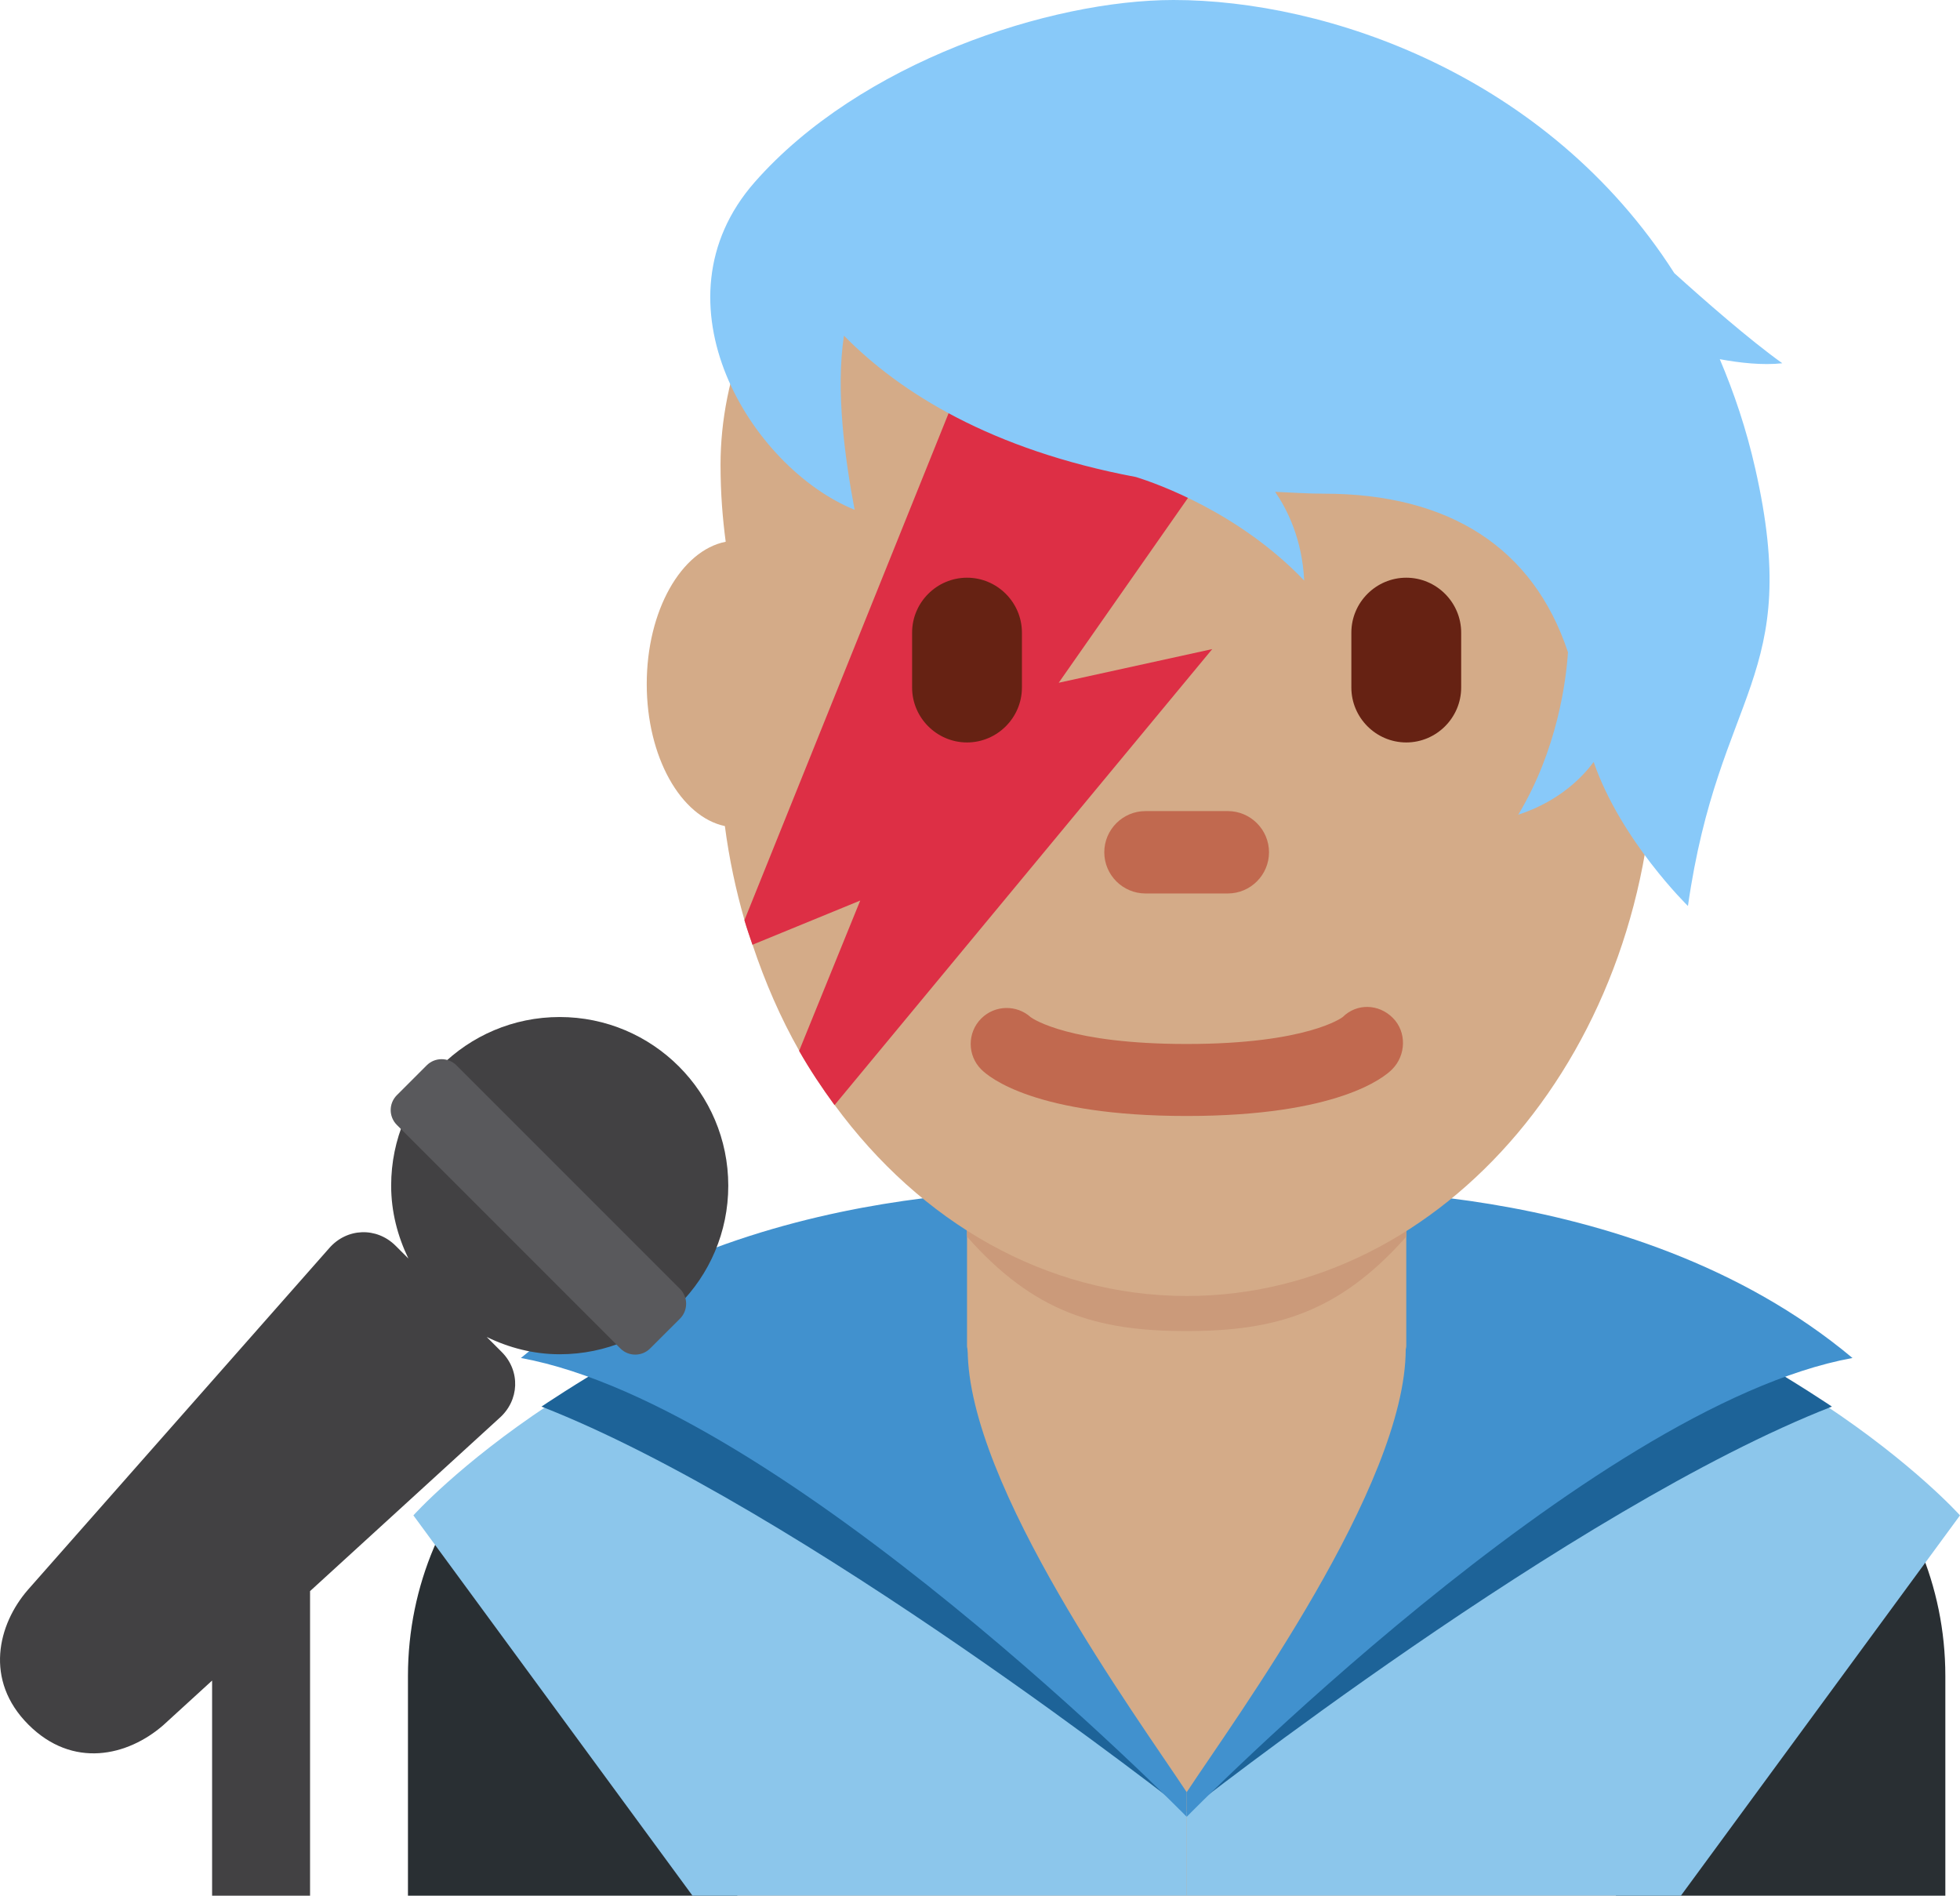 <?xml version="1.0" encoding="UTF-8" standalone="no"?>
<svg
   xmlns:dc="http://purl.org/dc/elements/1.1/"
   xmlns:cc="http://creativecommons.org/ns#"
   xmlns:rdf="http://www.w3.org/1999/02/22-rdf-syntax-ns#"
   xmlns:svg="http://www.w3.org/2000/svg"
   xmlns="http://www.w3.org/2000/svg"
   xmlns:sodipodi="http://sodipodi.sourceforge.net/DTD/sodipodi-0.dtd"
   xmlns:inkscape="http://www.inkscape.org/namespaces/inkscape"
   viewBox="0 0 35.697 34.52"
   id="svg2"
   version="1.1"
   inkscape:version="0.91 r13725"
   sodipodi:docname="1f468-1f3fd-200d-1f3a4.svg"
   width="35.697"
   height="34.52">
  <defs
     id="defs38" />
  <sodipodi:namedview
     pagecolor="#ffffff"
     bordercolor="#666666"
     borderopacity="1"
     objecttolerance="10"
     gridtolerance="10"
     guidetolerance="10"
     inkscape:pageopacity="0"
     inkscape:pageshadow="2"
     inkscape:window-width="640"
     inkscape:window-height="480"
     id="namedview36"
     showgrid="false"
     inkscape:zoom="6.5555556"
     inkscape:cx="17.829899"
     inkscape:cy="18"
     inkscape:window-x="0"
     inkscape:window-y="0"
     inkscape:window-maximized="0"
     inkscape:current-layer="svg2" />
  <path
     d="m 13.43,24.52 16,0 0,10 -16,0 z"
     id="path4"
     inkscape:connector-curvature="0"
     style="fill:#d4ab88" />
  <path
     d="m 29.43,24.52 0,10 6,0 0,-4 c 0,-3.314 -2.685,-6 -6,-6 z m -16,0 c -3.313,0 -6,2.686 -6,6 l 0,4 6,0 0,-10 z"
     id="path6"
     inkscape:connector-curvature="0"
     style="fill:#292f33" />
  <path
     d="m 21.613,34.52 9.001,0 5.083,-6.925 c 0,0 -3.333,-3.729 -9.771,-4.95 0,1.304 0.988,3.337 0.988,3.337 l -5.301,7.006 0,1.532 z"
     id="path8"
     inkscape:connector-curvature="0"
     style="fill:#8cc6eb" />
  <path
     d="m 21.613,34.52 -9.001,0 -5.083,-6.925 c 0,0 3.333,-3.729 9.771,-4.95 0,1.304 -0.988,3.337 -0.988,3.337 l 5.301,7.006 0,1.532 z"
     id="path10"
     inkscape:connector-curvature="0"
     style="fill:#8cc6eb" />
  <path
     d="m 33.364,25.614 c 0,0 -2.453,-1.665 -4.656,-2.447 -3.058,-1.086 -2.375,1.939 -2.375,1.939 0,0 -3.82,6.429 -4.72,7.883 0,-10e-4 7.034,-5.535 11.751,-7.375 z m -23.502,0 c 0,0 2.453,-1.665 4.656,-2.447 3.058,-1.086 2.375,1.939 2.375,1.939 0,0 3.82,6.429 4.72,7.883 0,-10e-4 -7.035,-5.535 -11.751,-7.375 z"
     id="path12"
     inkscape:connector-curvature="0"
     style="fill:#1d6398" />
  <path
     d="m 21.614,33.083 c 0,0 7.333,-7.479 12.125,-8.354 -4.083,-3.417 -10.125,-3.042 -10.125,-3.042 0,1.224 1.988,1.368 1.988,2.882 0,2.485 -3.09,6.703 -3.989,8.067 l 0.001,0.447 z"
     id="path14"
     inkscape:connector-curvature="0"
     style="fill:#4191ce" />
  <path
     d="m 21.612,33.083 c 0,0 -7.333,-7.479 -12.125,-8.354 4.083,-3.417 10.125,-3.042 10.125,-3.042 0,1.224 -1.988,1.368 -1.988,2.882 0,2.485 3.09,6.703 3.989,8.067 l -10e-4,0.447 z"
     id="path16"
     inkscape:connector-curvature="0"
     style="fill:#4191ce" />
  <path
     d="m 17.612,24.52 c 0,0 0.5,3.5 4,3.5 3.5,0 4,-3.5 4,-3.5 l 0,-4 -8,0 0,4 z"
     id="path18"
     inkscape:connector-curvature="0"
     style="fill:#d4ab88" />
  <path
     d="m 17.612,22.52 c 1.216,1.374 2.355,1.719 3.996,1.719 1.639,0 2.787,-0.346 4.004,-1.719 l 0,-1.625 -8,0 0,1.625 z"
     id="path20"
     inkscape:connector-curvature="0"
     style="fill:#cb9a7a" />
  <path
     d="m 29.887,11.097 c 0.132,-0.625 0.214,-1.508 0.214,-2.634 0,-3.212 -3.264,-7.067 -8.489,-7.067 -5.877,0 -8.489,3.855 -8.489,7.067 0,0.54 0.04,0.991 0.094,1.402 -0.809,0.16 -1.438,1.253 -1.438,2.591 0,1.33 0.621,2.417 1.423,2.587 0.077,0.59 0.199,1.163 0.358,1.714 0.044,0.152 0.096,0.298 0.146,0.447 0.228,0.683 0.51,1.332 0.851,1.932 0.197,0.346 0.415,0.672 0.645,0.987 1.559,2.127 3.848,3.477 6.411,3.477 4.707,0 8.523,-4.531 8.523,-10.121 -0.002,-0.822 -0.093,-1.617 -0.249,-2.382 z"
     id="path22"
     inkscape:connector-curvature="0"
     style="fill:#d4ab88" />
  <path
     d="m 19.282,12.433 2.581,-3.69 -4.362,-1.775 -3.943,9.789 c 0.044,0.152 0.096,0.298 0.146,0.447 l 1.963,-0.805 -1.113,2.738 c 0.197,0.346 0.415,0.672 0.645,0.987 l 6.879,-8.304 -2.796,0.613 z"
     id="path24"
     inkscape:connector-curvature="0"
     style="fill:#dd2f45" />
  <path
     d="m 21.612,20.322 c -2.754,0 -3.6,-0.705 -3.741,-0.848 -0.256,-0.256 -0.256,-0.671 0,-0.927 0.248,-0.248 0.646,-0.255 0.902,-0.023 0.052,0.037 0.721,0.487 2.839,0.487 2.2,0 2.836,-0.485 2.842,-0.49 0.256,-0.255 0.657,-0.243 0.913,0.015 0.256,0.256 0.242,0.683 -0.014,0.938 -0.142,0.143 -0.987,0.848 -3.741,0.848 m 0.75,-4.052 -1.5,0 c -0.413,0 -0.75,-0.337 -0.75,-0.75 0,-0.413 0.337,-0.75 0.75,-0.75 l 1.5,0 c 0.413,0 0.75,0.337 0.75,0.75 0,0.413 -0.337,0.75 -0.75,0.75"
     id="path26"
     inkscape:connector-curvature="0"
     style="fill:#c1694f" />
  <path
     d="m 25.612,13.52 c -0.55,0 -1,-0.45 -1,-1 l 0,-1 c 0,-0.55 0.45,-1 1,-1 0.55,0 1,0.45 1,1 l 0,1 c 0,0.55 -0.451,1 -1,1 m -8,0 c -0.55,0 -1,-0.45 -1,-1 l 0,-1 c 0,-0.55 0.45,-1 1,-1 0.55,0 1,0.45 1,1 l 0,1 c 0,0.55 -0.451,1 -1,1"
     id="path28"
     inkscape:connector-curvature="0"
     style="fill:#662213" />
  <path
     d="m 31.322,6.541 c 0.36,0.066 0.776,0.114 1.139,0.074 -0.602,-0.43 -1.421,-1.148 -1.967,-1.641 -2.314,-3.621 -6.343,-4.974 -9.12,-4.974 -2.246,0 -5.708,1.133 -7.628,3.316 -1.92,2.183 -0.066,5.204 1.819,5.967 -0.175,-0.924 -0.348,-2.163 -0.194,-3.17 1.022,1.039 2.682,2.078 5.319,2.574 0.391,0.122 1.878,0.647 3.063,1.885 -0.037,-0.761 -0.313,-1.301 -0.529,-1.616 0.295,0.012 0.574,0.034 0.887,0.034 2.285,0 3.816,0.985 4.446,2.888 -0.034,0.512 -0.19,1.771 -0.906,2.958 0.762,-0.248 1.185,-0.705 1.374,-0.96 0.494,1.429 1.717,2.622 1.717,2.622 0.562,-3.938 2.094,-4.135 1.226,-7.964 -0.162,-0.719 -0.385,-1.378 -0.646,-1.993 z"
     id="path30"
     inkscape:connector-curvature="0"
     style="fill:#88c9f9" />
  <path
     d="m 10.193,18.52 c -1.695,0 -3.069,1.374 -3.069,3.07 0,0.478 0.119,0.925 0.314,1.328 l -0.232,-0.232 c -0.347,-0.347 -0.89,-0.327 -1.212,0.045 l -5.488,6.222 c -0.544,0.628 -0.798,1.643 0.011,2.452 0.809,0.809 1.807,0.574 2.454,0.013 l 0.892,-0.815 0,3.917 1.784,0 0,-5.546 3.443,-3.146 c 0.372,-0.323 0.393,-0.865 0.045,-1.211 l -0.271,-0.271 c 0.404,0.196 0.851,0.315 1.33,0.315 1.696,0 3.07,-1.374 3.07,-3.07 -10e-4,-1.697 -1.376,-3.071 -3.071,-3.071 z"
     id="path32"
     inkscape:connector-curvature="0"
     style="fill:#424143" />
  <path
     d="m 11.841,24.555 c -0.15,0.15 -0.393,0.15 -0.543,0 l -4.07,-4.07 c -0.15,-0.15 -0.15,-0.392 0,-0.542 l 0.543,-0.543 c 0.15,-0.15 0.393,-0.15 0.543,0 l 4.07,4.07 c 0.15,0.15 0.15,0.393 0,0.543 l -0.543,0.542 z"
     id="path34"
     inkscape:connector-curvature="0"
     style="fill:#59595c" />
</svg>
